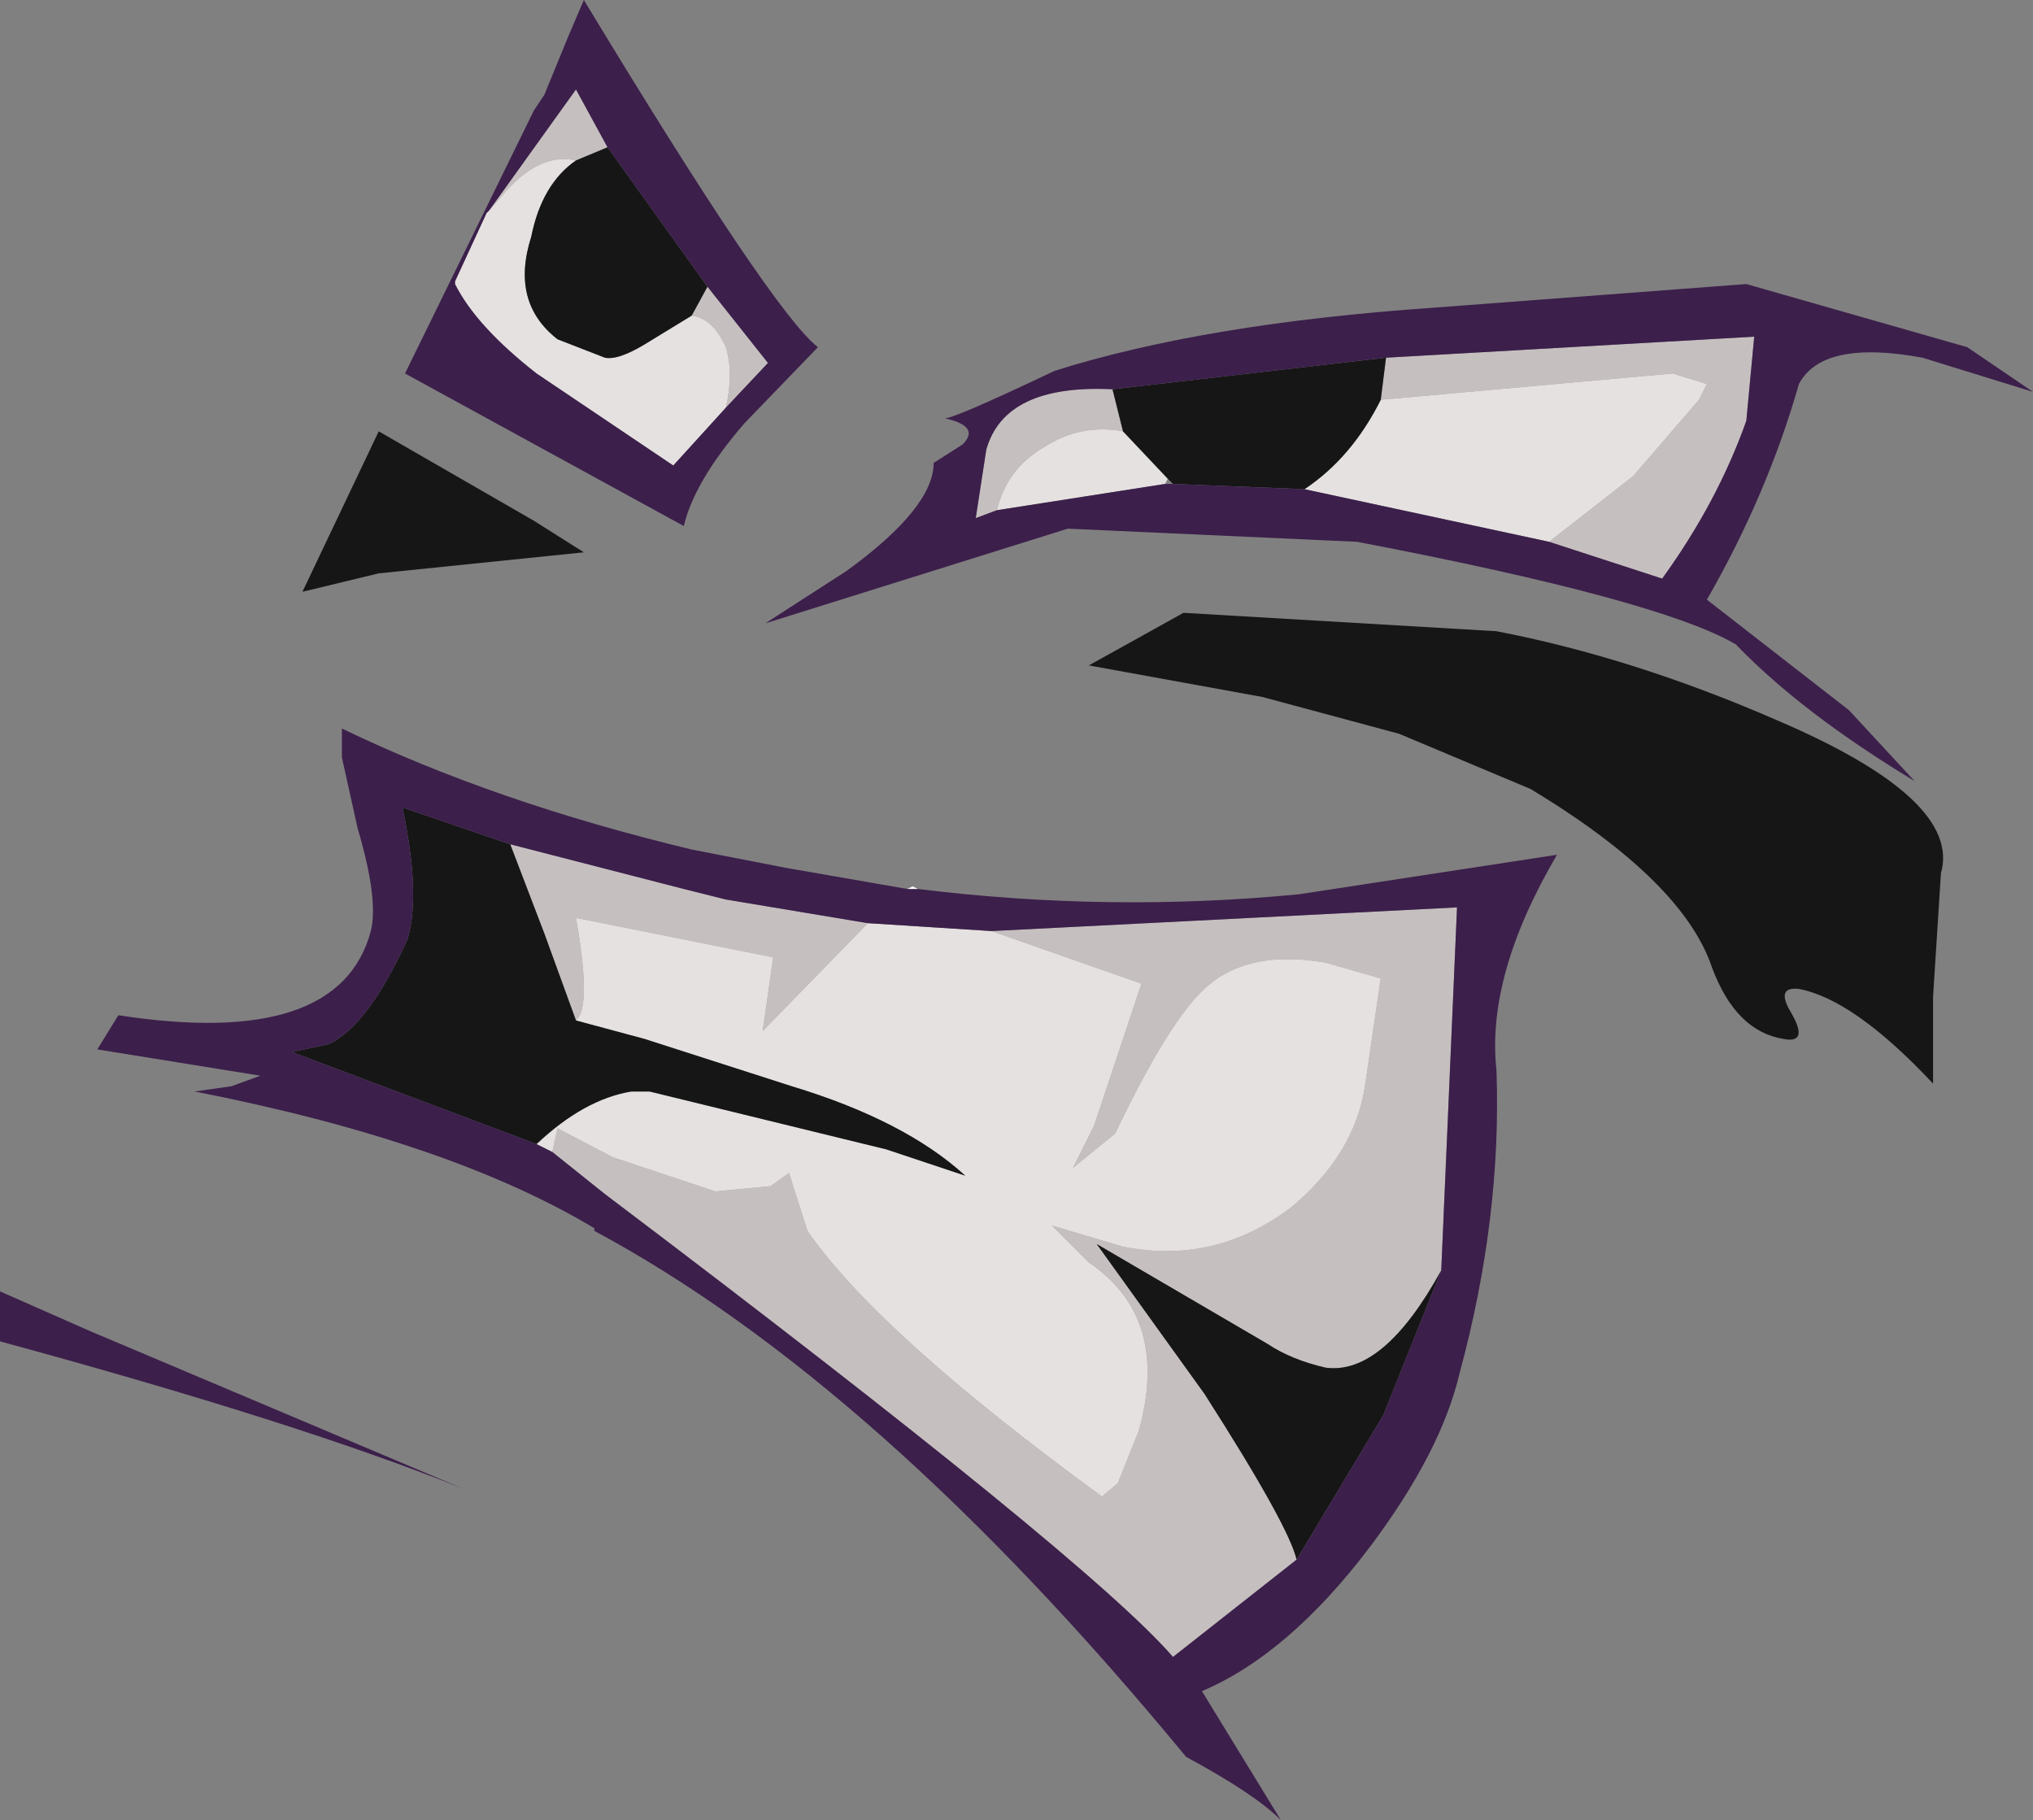 <?xml version="1.0" encoding="UTF-8" standalone="no"?>
<svg xmlns:ffdec="https://www.free-decompiler.com/flash" xmlns:xlink="http://www.w3.org/1999/xlink" ffdec:objectType="shape" height="34.6px" width="38.65px" xmlns="http://www.w3.org/2000/svg">
  <rect width="100%" height="100%" fill="#808080" stroke="none"/>
  <g transform="matrix(1.0, 0.0, 0.0, 1.0, 29.45, 109.45)">
    <path d="M-3.1 -102.65 L3.9 -103.05 3.75 -101.45 Q3.2 -99.9 2.15 -98.45 L0.0 -99.15 1.6 -100.4 2.85 -101.85 3.0 -102.15 2.35 -102.35 -3.2 -101.85 -3.1 -102.65 M-10.5 -99.75 L-10.9 -99.6 -10.7 -100.9 Q-10.35 -102.15 -8.3 -102.05 L-8.1 -101.25 Q-8.9 -101.4 -9.6 -100.95 -10.3 -100.55 -10.5 -99.75 M-20.15 -105.45 L-18.5 -107.75 -17.9 -106.65 -18.5 -106.4 Q-19.15 -106.55 -19.8 -105.85 L-20.15 -105.45 M-16.0 -104.0 L-14.85 -102.55 -15.65 -101.7 Q-15.5 -102.35 -15.65 -102.85 -15.9 -103.4 -16.3 -103.45 L-16.0 -104.0 M-18.95 -87.55 L-18.85 -88.0 -17.8 -87.45 -15.85 -86.8 -14.8 -86.9 -14.45 -87.15 -14.1 -86.05 Q-12.75 -84.1 -8.5 -81.0 L-8.2 -81.25 -7.8 -82.25 Q-7.2 -84.4 -8.75 -85.45 L-9.45 -86.15 -8.1 -85.75 Q-6.35 -85.4 -4.9 -86.5 -3.7 -87.5 -3.5 -88.8 L-3.2 -90.85 -4.25 -91.15 Q-5.7 -91.4 -6.5 -90.7 -7.2 -90.1 -8.25 -87.9 L-9.05 -87.25 -8.65 -88.05 -7.75 -90.75 -10.6 -91.75 -1.75 -92.2 -2.05 -85.3 Q-3.15 -83.3 -4.25 -83.45 -4.9 -83.6 -5.35 -83.9 L-8.6 -85.8 -6.55 -82.95 Q-4.95 -80.45 -4.8 -79.8 L-7.15 -77.95 Q-8.75 -79.8 -17.95 -86.75 L-18.95 -87.55 M-12.95 -91.9 L-14.95 -89.85 -14.75 -91.25 -18.5 -92.0 Q-18.2 -90.3 -18.5 -90.05 L-19.1 -91.7 -19.75 -93.4 -16.45 -92.55 -15.65 -92.35 -12.95 -91.9" fill="#c6bfc0" fill-rule="evenodd" stroke="none"/>
    <path d="M-3.2 -101.85 L2.35 -102.35 3.0 -102.15 2.85 -101.85 1.6 -100.4 0.0 -99.15 -4.65 -100.15 Q-3.75 -100.75 -3.2 -101.85 M-7.3 -100.25 L-10.5 -99.75 Q-10.3 -100.55 -9.6 -100.95 -8.9 -101.4 -8.1 -101.25 L-7.25 -100.35 -7.3 -100.25 M-15.65 -101.7 L-16.65 -100.6 -19.25 -102.35 Q-20.4 -103.25 -20.8 -104.05 L-20.8 -104.1 -20.2 -105.4 -20.15 -105.45 -19.8 -105.85 Q-19.15 -106.55 -18.5 -106.4 -19.15 -105.95 -19.35 -104.95 -19.75 -103.7 -18.85 -103.0 L-17.95 -102.65 Q-17.7 -102.6 -17.2 -102.9 L-16.3 -103.45 Q-15.9 -103.4 -15.65 -102.85 -15.5 -102.35 -15.65 -101.7 M-10.6 -91.75 L-7.75 -90.75 -8.65 -88.05 -9.05 -87.25 -8.25 -87.9 Q-7.2 -90.1 -6.5 -90.7 -5.7 -91.4 -4.25 -91.15 L-3.2 -90.85 -3.5 -88.8 Q-3.7 -87.5 -4.9 -86.5 -6.35 -85.4 -8.1 -85.75 L-9.45 -86.15 -8.75 -85.45 Q-7.2 -84.4 -7.8 -82.25 L-8.2 -81.25 -8.5 -81.0 Q-12.75 -84.1 -14.1 -86.05 L-14.45 -87.15 -14.8 -86.9 -15.85 -86.8 -17.8 -87.45 -18.85 -88.0 -18.95 -87.55 -19.25 -87.7 Q-18.35 -88.55 -17.45 -88.7 L-17.1 -88.7 -12.6 -87.6 -11.1 -87.1 Q-12.25 -88.15 -14.4 -88.8 L-17.2 -89.7 -18.5 -90.05 Q-18.2 -90.3 -18.5 -92.0 L-14.75 -91.25 -14.95 -89.85 -12.95 -91.9 -10.6 -91.75" fill="#e5e1e1" fill-rule="evenodd" stroke="none"/>
    <path d="M-3.1 -102.65 L-3.2 -101.85 Q-3.75 -100.75 -4.65 -100.15 L-7.15 -100.25 -7.25 -100.35 -8.1 -101.25 -8.3 -102.05 -3.1 -102.65 M4.6 -90.2 Q4.95 -89.6 4.45 -89.7 3.55 -89.85 3.1 -91.05 2.55 -92.7 -0.35 -94.45 L-2.85 -95.5 -5.45 -96.2 -8.75 -96.8 -6.95 -97.8 -1.0 -97.45 Q1.6 -96.95 4.35 -95.75 7.85 -94.25 7.45 -92.85 L7.3 -90.5 7.3 -88.85 Q5.8 -90.45 4.75 -90.65 4.3 -90.7 4.6 -90.2 M-17.9 -106.65 L-16.0 -104.0 -16.3 -103.45 -17.2 -102.9 Q-17.7 -102.6 -17.95 -102.65 L-18.85 -103.0 Q-19.75 -103.7 -19.35 -104.95 -19.15 -105.95 -18.5 -106.4 L-17.9 -106.65 M-19.3 -99.55 L-18.35 -98.95 -22.25 -98.55 -23.7 -98.2 -22.25 -101.25 -19.3 -99.55 M-18.5 -90.05 L-17.2 -89.7 -14.4 -88.8 Q-12.25 -88.15 -11.1 -87.1 L-12.6 -87.6 -17.1 -88.7 -17.45 -88.7 Q-18.35 -88.55 -19.25 -87.7 L-23.9 -89.45 -23.2 -89.6 Q-22.45 -89.95 -21.7 -91.6 -21.45 -92.45 -21.8 -94.1 L-19.75 -93.4 -19.1 -91.7 -18.5 -90.05 M-4.8 -79.8 Q-4.95 -80.45 -6.55 -82.95 L-8.6 -85.8 -5.35 -83.9 Q-4.9 -83.6 -4.25 -83.45 -3.15 -83.3 -2.05 -85.3 L-3.15 -82.55 -4.8 -79.8" fill="#161616" fill-rule="evenodd" stroke="none"/>
    <path d="M0.0 -99.15 L2.15 -98.45 Q3.2 -99.9 3.75 -101.45 L3.9 -103.05 -3.1 -102.65 -8.3 -102.05 Q-10.35 -102.15 -10.7 -100.9 L-10.9 -99.6 -10.5 -99.75 -7.3 -100.25 -7.15 -100.25 -4.65 -100.15 0.0 -99.15 M9.2 -102.0 L7.1 -102.65 Q5.2 -103.0 4.75 -102.15 4.15 -100.05 3.0 -98.05 L5.7 -95.95 6.95 -94.6 Q4.8 -95.9 3.55 -97.2 2.1 -98.05 -3.65 -99.15 L-9.15 -99.4 -14.9 -97.6 -13.35 -98.6 Q-11.7 -99.8 -11.7 -100.65 L-11.15 -101.0 Q-10.8 -101.35 -11.5 -101.5 -11.4 -101.45 -9.4 -102.4 -6.55 -103.3 -2.2 -103.6 L3.75 -104.05 7.95 -102.85 9.2 -102.0 M-20.15 -105.45 L-20.2 -105.4 -20.8 -104.1 -20.8 -104.05 Q-20.4 -103.25 -19.25 -102.35 L-16.65 -100.6 -15.65 -101.7 -14.85 -102.55 -16.0 -104.0 -17.9 -106.65 -18.5 -107.75 -20.15 -105.45 M-18.35 -109.45 Q-14.75 -103.5 -13.9 -102.85 L-15.3 -101.4 Q-16.25 -100.3 -16.45 -99.45 L-21.75 -102.35 -19.3 -107.35 -19.1 -107.65 -18.65 -108.75 -18.35 -109.45 M-10.6 -91.75 L-12.95 -91.9 -15.65 -92.35 -16.45 -92.55 -19.75 -93.4 -21.8 -94.1 Q-21.45 -92.45 -21.7 -91.6 -22.45 -89.95 -23.2 -89.6 L-23.9 -89.45 -19.25 -87.7 -18.95 -87.55 -17.95 -86.75 Q-8.75 -79.8 -7.15 -77.95 L-4.8 -79.8 -3.15 -82.55 -2.05 -85.3 -1.75 -92.2 -10.6 -91.75 M-12.2 -92.55 L-12.0 -92.55 Q-8.35 -92.1 -4.75 -92.45 L0.15 -93.2 Q-1.2 -90.9 -1.0 -89.1 -0.9 -86.3 -1.7 -83.35 -2.05 -81.85 -3.4 -80.05 -4.95 -78.0 -6.6 -77.3 L-5.1 -74.85 Q-5.6 -75.35 -6.9 -76.05 -12.75 -83.15 -18.15 -86.05 L-18.15 -86.1 Q-20.9 -87.75 -25.75 -88.7 L-25.05 -88.8 -24.5 -89.0 -27.6 -89.5 -27.2 -90.15 Q-23.0 -89.5 -22.4 -91.75 -22.25 -92.35 -22.65 -93.7 L-22.95 -95.05 -22.95 -95.6 Q-20.05 -94.2 -16.3 -93.3 L-14.5 -92.95 -12.2 -92.55 M-29.45 -84.9 L-27.75 -84.15 -20.65 -81.15 Q-23.75 -82.4 -29.45 -83.95 L-29.45 -84.9" fill="#3c1f4b" fill-rule="evenodd" stroke="none"/>
    <path d="M-12.0 -92.55 L-12.2 -92.55 -12.1 -92.6 -12.0 -92.55" fill="#ffffff" fill-rule="evenodd" stroke="none"/>
  </g>
</svg>

